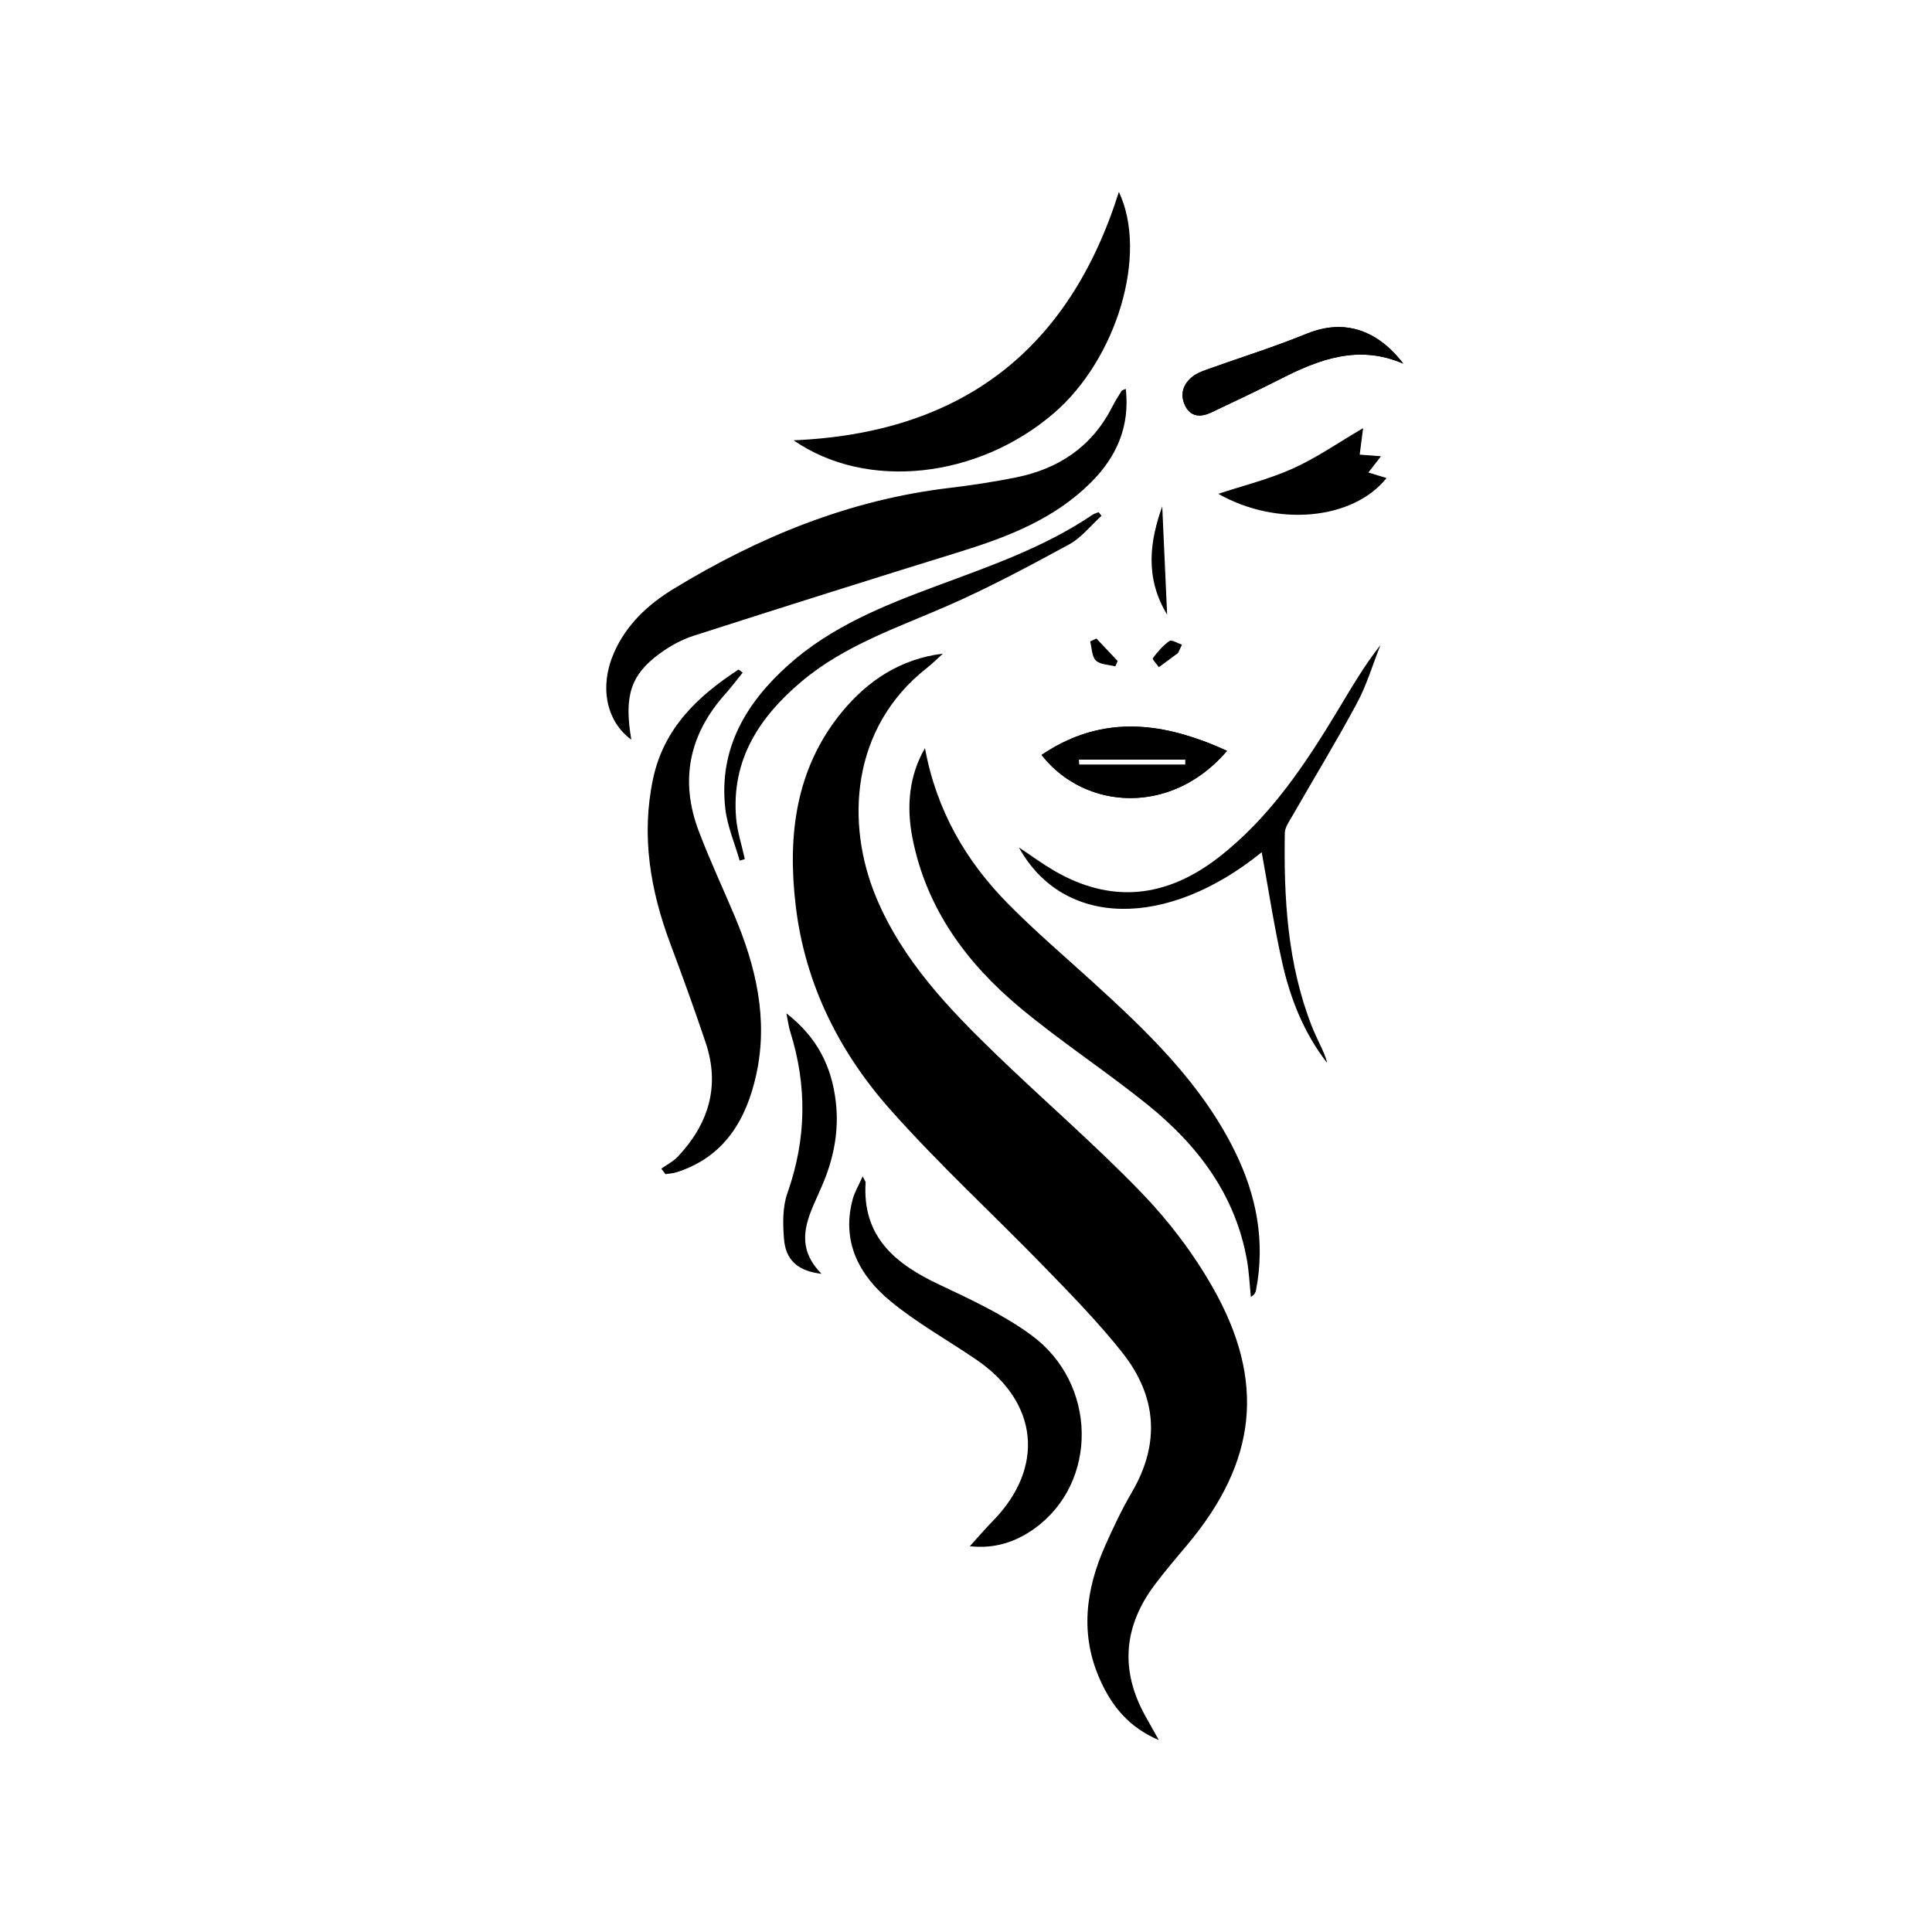 <?xml version="1.0" encoding="UTF-8"?>
<svg id="Layer_1" data-name="Layer 1" xmlns="http://www.w3.org/2000/svg" viewBox="0 0 1080 1080">
  <path d="m527.09,365.39c-3.08,2.76-6.01,5.69-9.25,8.24-42.23,33.34-45.38,86.8-27.91,128.36,14.78,35.14,40.59,62.05,67.44,87.95,26.78,25.83,55.07,50.18,80.87,76.94,15.2,15.76,28.87,33.8,39.69,52.83,29.86,52.49,24.6,97.49-14.14,143.73-6.18,7.37-12.45,14.69-18.23,22.37-17.61,23.42-19.53,48.07-5.13,73.78,2.13,3.8,4.26,7.6,7.36,13.13-16.71-7.12-26.02-18.8-32.52-32.96-11.84-25.81-8.43-51.29,2.78-76.27,4.46-9.94,9.13-19.86,14.63-29.25,16.02-27.3,13.97-53.68-5.17-77.95-13.25-16.8-28.34-32.21-43.27-47.6-28.79-29.68-59.37-57.74-86.76-88.64-28.52-32.17-47.49-70.23-52.65-113.53-4.64-38.91-.35-76.55,25.64-108.32,14.55-17.78,33.06-29.93,56.61-32.8h0Z"/>
  <path d="m352.9,413.47c-14.13-10.36-17.85-29.66-9.81-48.27,6.91-15.98,19.15-27.33,33.55-36.09,47.56-28.96,98.21-49.73,154.03-56.35,12.4-1.47,24.78-3.38,37.02-5.82,23.91-4.77,42.58-17.08,53.93-39.3,1.6-3.14,3.5-6.12,5.35-9.13.24-.4.98-.49,2.36-1.13,2.35,21.02-5.1,37.89-19.34,52.16-20.35,20.41-46.2,30.47-73.09,38.8-49.86,15.43-99.63,31.14-149.31,47.1-6.6,2.12-13.01,5.69-18.64,9.79-16.44,11.97-20.2,23.74-16.04,48.25h0Z"/>
  <path d="m517.06,418.2c6.5,35.19,23.06,63.38,46.71,87.29,14.86,15.02,30.98,28.81,46.63,43.04,30.92,28.11,61.08,56.84,79.91,95.12,12.1,24.58,17.03,50.21,11.85,77.4-.26,1.38-.84,2.7-2.92,3.95-.7-6.81-.98-13.7-2.16-20.42-6.46-36.73-27.58-64.47-55.69-87.13-23.18-18.69-48.26-35.05-71.12-54.1-29.92-24.93-52.34-55.29-60.16-94.69-3.58-18.05-1.86-35.24,6.95-50.45h0Z"/>
  <path d="m369.66,653.28c3.12-2.22,6.7-4,9.27-6.73,17.16-18.24,23.72-39.35,15.55-63.69-6.22-18.51-12.86-36.88-19.71-55.17-11.25-29.99-16.45-60.56-9.7-92.36,6.02-28.37,25.07-46.24,47.8-61.06l2.28,1.73c-3.24,4-6.32,8.13-9.75,11.97-20.23,22.66-25.54,48.32-14.75,76.73,6.02,15.85,13.2,31.26,19.81,46.88,12.09,28.56,19.1,58.03,12.32,88.99-5.54,25.29-17.75,46.04-44.31,54.66-2.06.67-4.3.78-6.46,1.14-.78-1.04-1.57-2.07-2.35-3.11h0Z"/>
  <path d="m625.46,107.29c16.5,34.72-1.15,93.49-36.44,123.77-42.33,36.32-104.38,43.45-145.4,15.08,93.83-3.99,153.96-50.37,181.84-138.86h0Z"/>
  <path d="m482.24,657.61c1.39,2.74,1.66,3.02,1.65,3.27-2.01,30.42,16.49,45.6,41.16,57.22,17.62,8.3,35.63,16.7,51.26,28.09,37.3,27.17,37.71,82.59,2,108.26-10.7,7.69-22.65,11.45-36.17,9.89,4.46-4.9,8.52-9.66,12.89-14.13,29.13-29.82,25.57-66.24-9.01-89.98-16.11-11.06-33.43-20.59-48.39-32.99-17.35-14.38-27.39-33.13-20.94-56.97,1.03-3.8,3.16-7.31,5.55-12.67h0Z"/>
  <path d="m705.31,476.39c-53.28,43.23-111.03,42.07-135.73-2.66,6.8,4.52,12.87,8.99,19.34,12.79,32.31,18.96,63.08,15.34,92.13-7.11,28.7-22.19,48.38-51.83,66.83-82.38,7.44-12.32,14.61-24.79,23.8-36.43-4.3,10.85-7.63,22.23-13.12,32.44-11.49,21.4-24.15,42.17-36.23,63.25-1.7,2.96-4.06,6.19-4.11,9.33-.61,36.69,1.47,73.06,14.99,107.8,1.39,3.58,3.07,7.05,4.69,10.53,1.54,3.3,3.18,6.55,3.95,10.19-13.02-16.72-20.6-35.99-25.14-56.3-4.51-20.14-7.6-40.6-11.41-61.45h0Z"/>
  <path d="m413.49,481.11c-2.77-9.75-6.97-19.35-8.06-29.29-3.69-33.28,11.5-58.85,35.39-80.2,23.94-21.4,53.16-33.09,82.67-44.06,30.06-11.17,60.4-21.63,87.26-39.81.99-.67,2.24-.96,3.36-1.43.56.67,1.11,1.34,1.66,2.01-6.02,5.43-11.28,12.28-18.22,16.05-22.45,12.2-45.06,24.33-68.47,34.52-27.91,12.16-56.93,21.89-80.73,41.82-23.73,19.88-39.56,43.82-36.88,76.35.64,7.8,3.21,15.43,4.89,23.15-.96.29-1.92.58-2.87.88h0Z"/>
  <path d="m679.1,416.75c-.97-.4-1.94-.79-2.91-1.18-.32-.12-.64-.25-.96-.37-.97-.38-1.94-.75-2.91-1.11-1.69-.62-3.38-1.21-5.07-1.77-3.8-1.26-7.59-2.35-11.38-3.24-7.96-1.89-15.89-2.93-23.78-2.93-4.7,0-9.4.37-14.08,1.15-1.04.18-2.08.37-3.12.58-1.04.21-2.08.45-3.12.71s-2.08.53-3.11.83c-3.12.9-6.23,1.99-9.34,3.29-1.04.44-2.07.89-3.11,1.37-2.07.96-4.14,2.01-6.21,3.16-1.04.57-2.07,1.17-3.11,1.8-1.55.94-3.09,1.93-4.64,2.98,2.27,2.91,4.76,5.58,7.44,7.99,2.05,1.85,4.2,3.55,6.45,5.07,1.66,1.15,3.38,2.21,5.14,3.19.86.47,1.74.93,2.62,1.36.34.17.68.34,1.03.5.9.42,1.8.82,2.72,1.2,1.22.5,2.46.97,3.72,1.4.85.29,1.7.56,2.56.81,23.57,6.93,51.51.19,71.98-23.81-2.28-1.04-4.54-2.04-6.81-2.98Zm-16.47,10.72h-59.43c-.05-.96-.08-1.9-.11-2.83h59.54v2.83Z"/>
  <path d="m679.1,416.75c-.97-.4-1.94-.8-2.91-1.18-.32-.12-.64-.25-.96-.37-.97-.39-1.94-.75-2.91-1.11-1.69-.62-3.38-1.21-5.07-1.77-3.8-1.26-7.59-2.35-11.38-3.24-7.96-1.89-15.89-2.93-23.78-2.93-4.7,0-9.4.37-14.08,1.15-1.04.17-2.08.37-3.12.58-1.04.21-2.08.45-3.12.71-1.04.25-2.08.53-3.11.83-3.12.9-6.23,1.99-9.34,3.29-1.04.43-2.08.89-3.11,1.37-2.07.95-4.14,2.01-6.21,3.16-1.04.57-2.07,1.17-3.11,1.8-1.55.93-3.1,1.92-4.65,2.97h.01c2.27,2.92,4.76,5.59,7.44,8,2.05,1.85,4.2,3.54,6.45,5.07,1.66,1.15,3.38,2.21,5.14,3.19.86.47,1.74.93,2.62,1.36.34.17.68.34,1.03.5.9.42,1.8.82,2.72,1.2,1.22.5,2.46.97,3.72,1.4.85.29,1.7.56,2.56.81,23.57,6.93,51.51.19,71.98-23.81-2.28-1.04-4.54-2.04-6.81-2.98Zm-16.47,10.72h-59.43c-.05-.96-.08-1.9-.11-2.83h59.54v2.83Z"/>
  <path d="m784.46,203.3c-24.72-10.77-46.68-2.67-68.36,8.39-12.83,6.54-25.86,12.64-38.87,18.82-5.84,2.78-11.58,2.8-14.77-3.82-2.99-6.26-1.12-11.99,4.26-16.23,2.21-1.74,5.01-2.83,7.68-3.79,18.67-6.7,37.65-12.59,55.98-20.09,6.39-2.6,12.36-3.77,17.89-3.77,15.29,0,27.34,8.85,36.19,20.48Z"/>
  <path d="m748.26,182.82c15.29,0,27.34,8.85,36.19,20.48-24.72-10.77-46.68-2.67-68.36,8.39-12.83,6.54-25.86,12.64-38.87,18.82-5.84,2.78-11.58,2.8-14.77-3.82-2.99-6.26-1.12-11.99,4.26-16.23,2.21-1.74,5.01-2.83,7.68-3.79,18.67-6.7,37.65-12.59,55.98-20.09,6.39-2.6,12.36-3.76,17.89-3.76h0Z"/>
  <path d="m459.26,712.07c-13.33-1.55-20.09-7.71-21.01-19.56-.66-8.46-.84-17.76,1.92-25.56,10.69-30.18,11.09-60.13,1.51-90.46-.82-2.59-1.13-5.34-2.09-10.04,17.51,13.57,25.38,30.09,27.64,49.51,1.89,16.27-1.2,31.87-7.7,46.84-1.28,2.94-2.54,5.88-3.86,8.79-6.05,13.41-10.07,26.73,3.59,40.48h0Z"/>
  <path d="m761.98,239.34c-.64,4.95-1.23,9.56-1.9,14.8,4.01.31,7.4.57,11.9.92-2.48,3.18-4.48,5.76-7.05,9.07,3.62,1.11,6.78,2.07,10.16,3.11-18.95,23.68-61.66,27.26-94.05,8.8,13.61-4.5,28.21-8.08,41.69-14.15,13.31-5.99,25.48-14.51,39.24-22.55h0Z"/>
  <path d="m652.43,343.56c-12.79-20.94-9.46-41.65-2.73-60.49.84,18.67,1.77,39.27,2.73,60.49h0Z"/>
  <path d="m612.92,356.96c3.96,4.19,7.92,8.38,11.87,12.56-.44,1-.87,2-1.31,2.99-3.72-.99-8.48-.94-10.88-3.28-2.32-2.28-2.23-7.03-3.19-10.69,1.17-.53,2.34-1.05,3.5-1.58h0Z"/>
  <path d="m658.53,365.05c-3.57,2.63-7.14,5.27-10.72,7.9-1.21-1.71-3.79-4.47-3.41-4.97,2.71-3.58,5.71-7.16,9.35-9.68,1.24-.86,4.58,1.3,6.97,2.09-.73,1.56-1.46,3.11-2.19,4.67h0Z"/>
</svg>